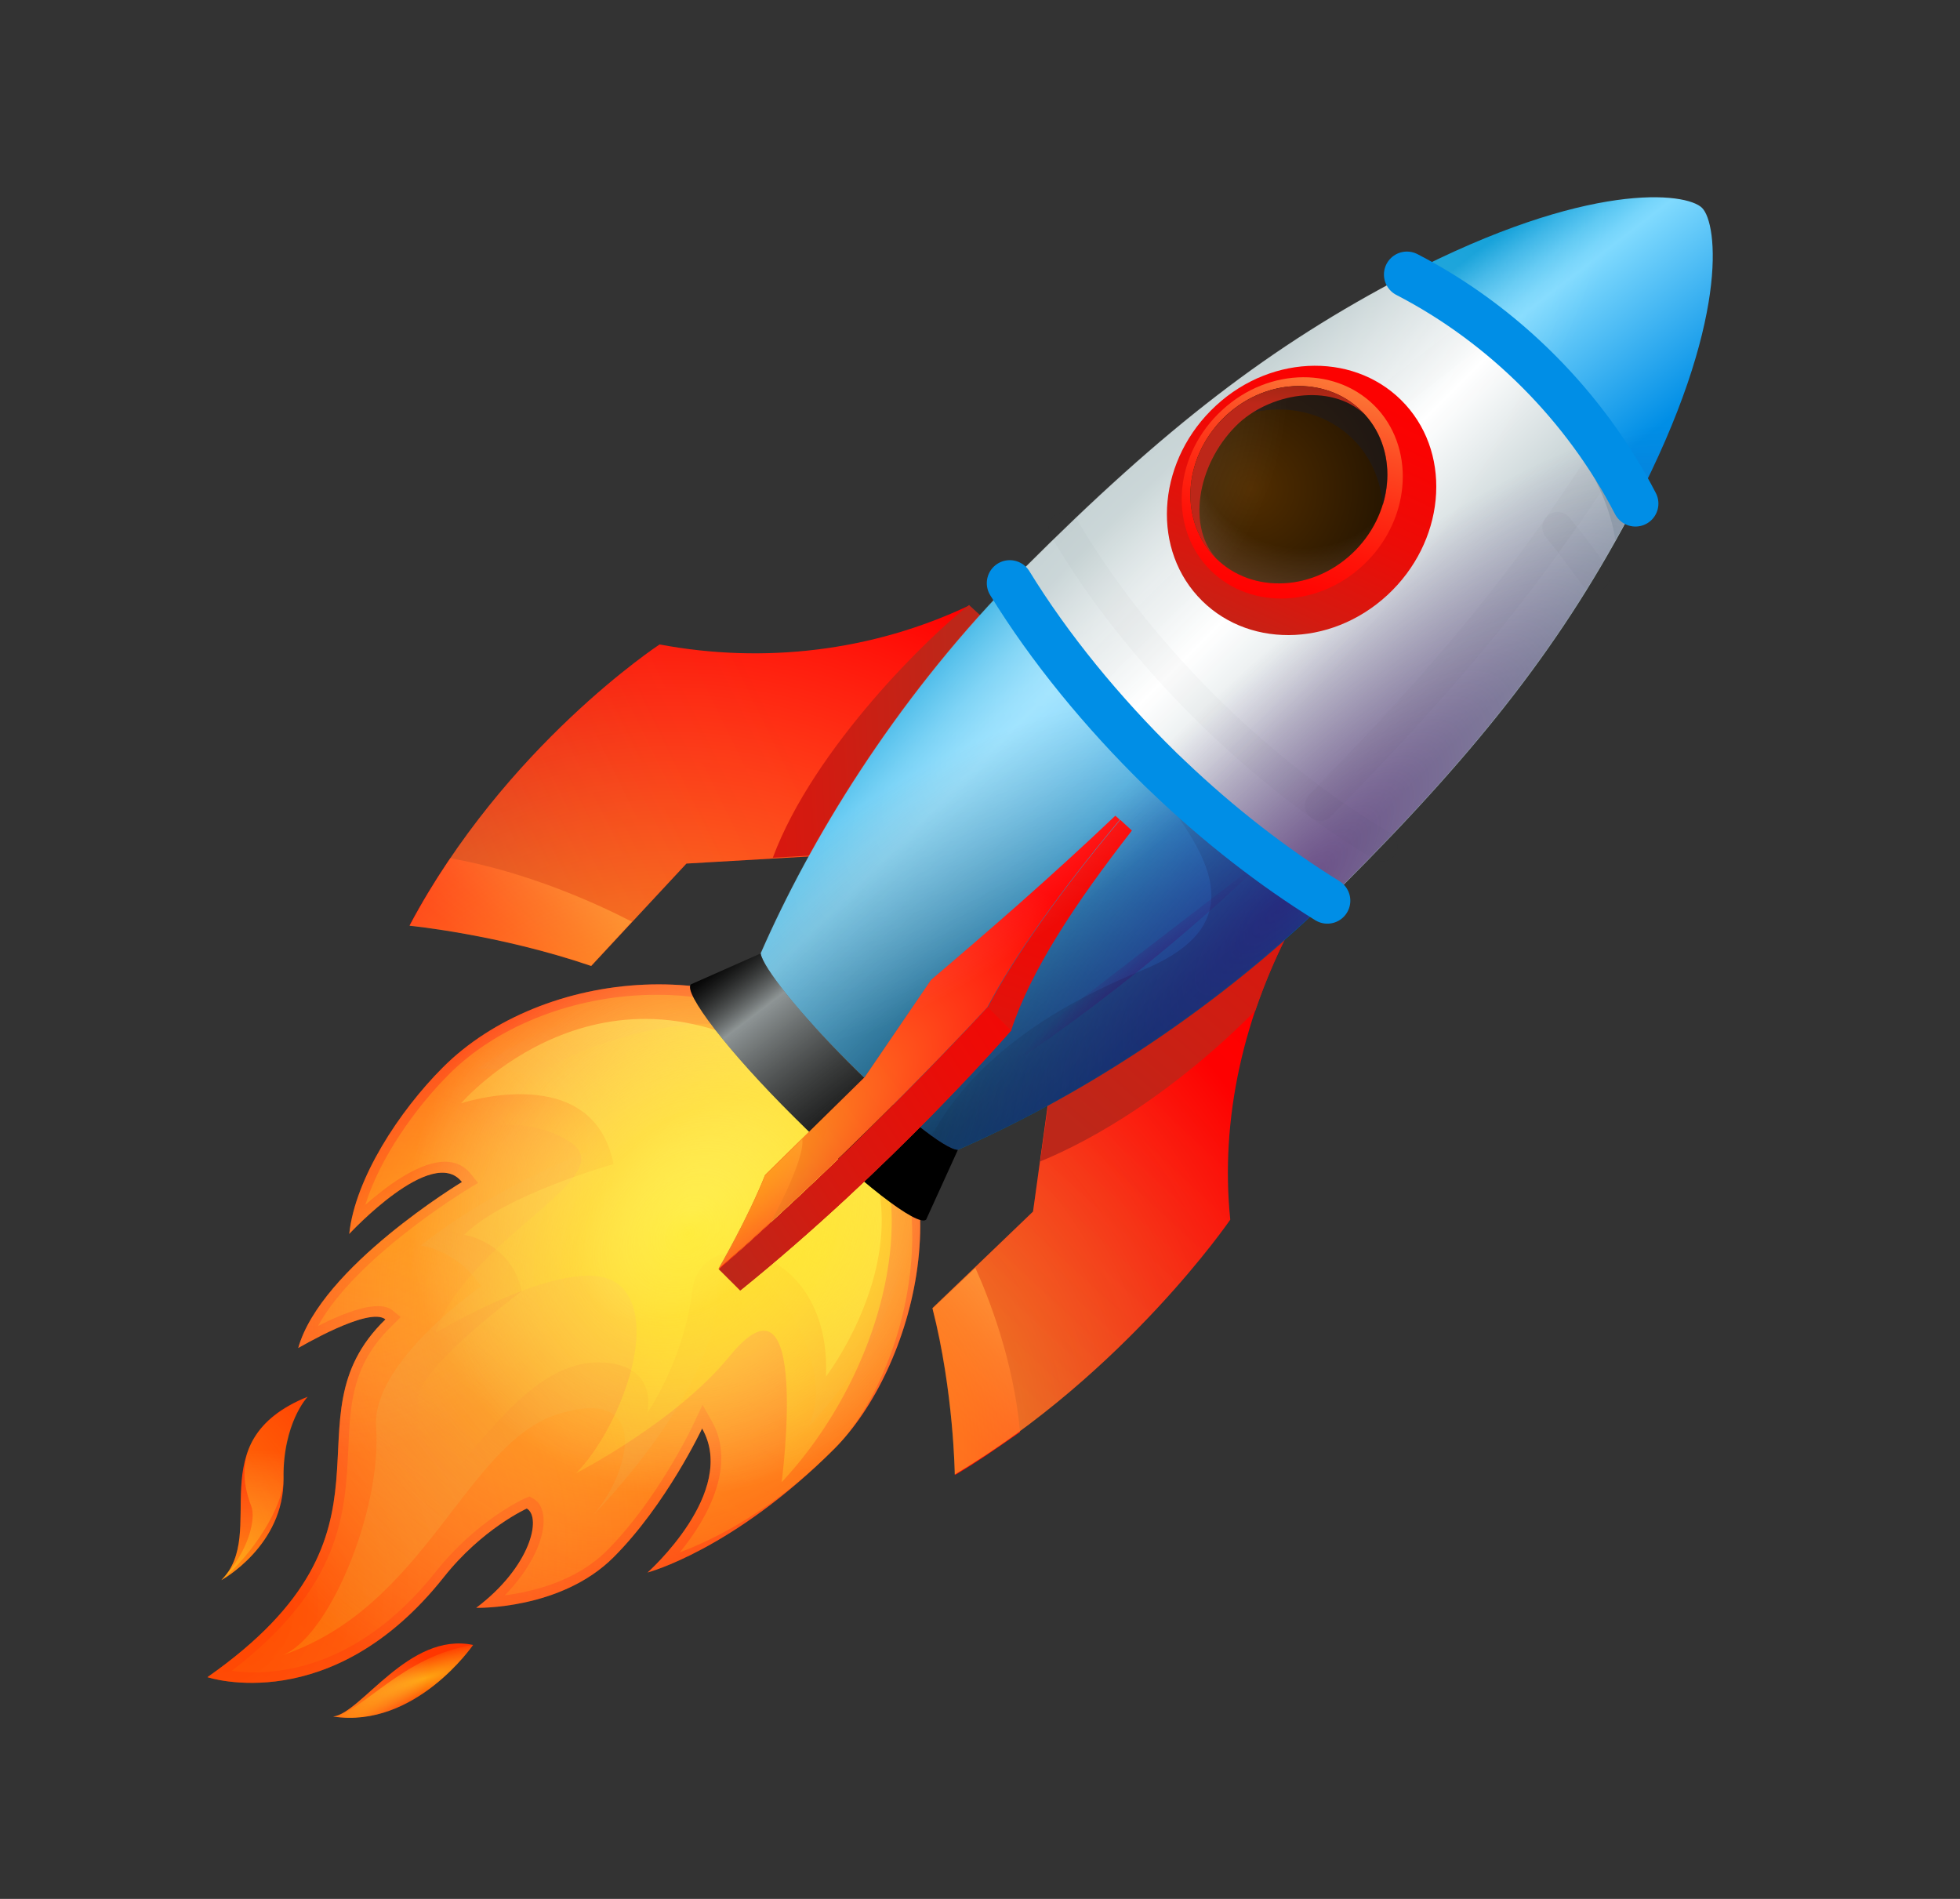 <svg width="32" height="31" viewBox="0 0 32 31" fill="none" xmlns="http://www.w3.org/2000/svg">
<rect x="0" y="0" width="32" height="31" fill="#333333" stroke="none"/>
<path d="M6.293 21.539C4.585 23.196 6.826 24.971 3.387 27.38C3.387 27.38 5.41 28.059 7.242 25.752C7.87 24.956 8.601 24.627 8.601 24.627C8.849 24.773 8.659 25.584 7.775 26.248C7.775 26.248 9.155 26.285 10.017 25.423C10.879 24.562 11.463 23.32 11.463 23.32C12.054 24.357 10.572 25.672 10.572 25.672C10.572 25.672 11.967 25.306 13.624 23.649C14.909 22.364 15.829 19.158 13.982 17.318C12.134 15.478 8.841 15.807 7.228 17.428C6.52 18.136 5.797 19.239 5.702 20.144C5.702 20.144 7.06 18.677 7.542 19.297C7.542 19.297 5.242 20.684 4.869 22.006C4.877 22.006 6.023 21.32 6.293 21.539Z" fill="url(#paint0_linear)"/>
<path d="M5.023 22.802C3.234 23.518 4.388 25.022 3.614 25.796C3.614 25.796 4.643 25.234 4.629 24.131C4.614 23.233 5.023 22.802 5.023 22.802Z" fill="url(#paint1_linear)"/>
<path d="M5.439 28.023C5.899 27.972 6.673 26.635 7.724 26.854C7.724 26.854 6.782 28.227 5.439 28.023Z" fill="url(#paint2_linear)"/>
<path opacity="0.5" d="M11.098 25.343C11.66 25.131 12.617 24.664 13.624 23.649C14.756 22.517 15.698 19.304 13.843 17.457C12.032 15.646 8.856 16.011 7.33 17.538C6.783 18.085 6.198 18.91 5.965 19.669C6.293 19.378 6.783 19.012 7.191 18.969C7.403 18.947 7.571 19.02 7.688 19.166L7.805 19.312L7.6 19.436C7.578 19.451 5.797 20.538 5.191 21.648C5.607 21.436 6.176 21.203 6.41 21.393L6.542 21.502L6.388 21.655C5.753 22.276 5.716 22.911 5.687 23.649C5.636 24.708 5.578 25.898 3.782 27.278C4.395 27.358 5.789 27.322 7.111 25.664C7.768 24.832 8.528 24.481 8.557 24.467L8.644 24.43L8.71 24.467C8.834 24.54 8.893 24.7 8.871 24.912C8.842 25.204 8.652 25.62 8.243 26.044C8.696 25.985 9.404 25.817 9.908 25.314C10.733 24.489 11.302 23.291 11.309 23.276L11.47 22.933L11.623 23.203C12.018 23.904 11.58 24.759 11.098 25.343Z" fill="url(#paint3_linear)"/>
<path d="M3.614 25.796C4.118 25.387 4.636 24.584 4.629 24.131C4.621 23.715 4.738 23.131 5.023 22.802C3.767 23.335 3.942 24.175 4.103 24.591C4.176 24.774 4.081 25.314 3.614 25.796Z" fill="url(#paint4_radial)"/>
<path d="M4.585 27.03C6.965 26.248 7.6 23.547 9.126 23.08C10.66 22.612 10.273 24.073 9.681 24.737C9.681 24.737 11.704 22.707 11.711 21.123C11.726 19.538 13.851 22.014 13.193 23.299C13.193 23.299 16.443 20.049 13.843 17.457C11.244 14.865 7.79 17.45 7.79 17.45C7.79 17.45 9.762 17.37 9.586 18.801C9.586 18.801 8.068 19.378 6.87 20.334C6.87 20.334 7.454 20.4 7.856 20.999C7.856 20.999 6.067 22.233 6.14 23.291C6.242 24.657 5.352 26.782 4.585 27.03Z" fill="url(#paint5_linear)"/>
<path d="M6.249 24.978C7.359 24.7 8.338 22.101 9.9 22.247C10.762 22.327 10.565 23.072 10.565 23.072C10.565 23.072 11.163 22.218 11.302 21.071C11.441 19.925 13.58 20.312 13.485 22.473C13.485 22.473 15.836 19.414 12.982 17.464C9.835 15.318 7.527 18.012 7.527 18.012C7.527 18.012 9.681 17.296 10.017 19.005C10.017 19.005 8.235 19.501 7.578 20.159C7.578 20.159 8.338 20.268 8.52 21.079C8.52 21.079 6.768 22.364 6.819 22.875C6.943 24.094 6.249 24.978 6.249 24.978Z" fill="url(#paint6_linear)"/>
<path opacity="0.5" d="M6.293 21.539C4.585 23.196 6.826 24.971 3.387 27.38C3.387 27.38 5.41 28.059 7.242 25.752C7.87 24.956 8.601 24.627 8.601 24.627C8.849 24.773 8.659 25.584 7.775 26.248C7.775 26.248 9.155 26.285 10.017 25.423C10.879 24.562 11.463 23.32 11.463 23.32C12.054 24.357 10.572 25.672 10.572 25.672C10.572 25.672 11.967 25.306 13.624 23.649C14.909 22.364 15.829 19.158 13.982 17.318C12.134 15.478 8.841 15.807 7.228 17.428C6.52 18.136 5.797 19.239 5.702 20.144C5.702 20.144 7.06 18.677 7.542 19.297C7.542 19.297 5.242 20.684 4.869 22.006C4.877 22.006 6.023 21.32 6.293 21.539Z" fill="url(#paint7_radial)"/>
<path opacity="0.5" d="M6.293 21.539C4.585 23.196 6.826 24.971 3.387 27.38C3.387 27.38 5.41 28.059 7.242 25.752C7.87 24.956 8.601 24.627 8.601 24.627C8.849 24.773 8.659 25.584 7.775 26.248C7.775 26.248 9.155 26.285 10.017 25.423C10.879 24.562 11.463 23.32 11.463 23.32C12.054 24.357 10.572 25.672 10.572 25.672C10.572 25.672 11.967 25.306 13.624 23.649C14.909 22.364 15.829 19.158 13.982 17.318C12.134 15.478 8.841 15.807 7.228 17.428C6.52 18.136 5.797 19.239 5.702 20.144C5.702 20.144 7.06 18.677 7.542 19.297C7.542 19.297 5.242 20.684 4.869 22.006C4.877 22.006 6.023 21.32 6.293 21.539Z" fill="url(#paint8_radial)"/>
<path d="M12.762 24.197C14.427 22.422 15.369 19.253 13.631 17.516C11.894 15.778 8.696 17.238 7.279 18.545C7.279 18.545 8.411 18.071 9.302 18.64C10.192 19.21 7.644 20.195 7.111 21.758C7.111 21.758 9.382 20.392 10.097 20.969C10.813 21.546 10.09 23.364 9.404 24.051C9.404 24.051 11.032 23.218 11.908 22.145C13.244 20.502 12.762 24.197 12.762 24.197Z" fill="url(#paint9_radial)"/>
<path opacity="0.5" d="M6.293 21.539C4.585 23.196 6.826 24.971 3.387 27.38C3.387 27.38 5.41 28.059 7.242 25.752C7.87 24.956 8.601 24.627 8.601 24.627C8.849 24.773 8.659 25.584 7.775 26.248C7.775 26.248 9.155 26.285 10.017 25.423C10.879 24.562 11.463 23.32 11.463 23.32C12.054 24.357 10.572 25.672 10.572 25.672C10.572 25.672 11.967 25.306 13.624 23.649C14.909 22.364 15.829 19.158 13.982 17.318C12.134 15.478 8.841 15.807 7.228 17.428C6.52 18.136 5.797 19.239 5.702 20.144C5.702 20.144 7.06 18.677 7.542 19.297C7.542 19.297 5.242 20.684 4.869 22.006C4.877 22.006 6.023 21.32 6.293 21.539Z" fill="url(#paint10_radial)"/>
<path opacity="0.5" d="M5.023 22.802C3.234 23.518 4.388 25.022 3.614 25.796C3.614 25.796 4.643 25.234 4.629 24.131C4.614 23.233 5.023 22.802 5.023 22.802Z" fill="url(#paint11_radial)"/>
<path d="M5.439 28.022C5.899 27.971 6.571 27.029 7.724 26.854C7.724 26.854 6.782 28.227 5.439 28.022Z" fill="url(#paint12_radial)"/>
<path opacity="0.5" d="M5.439 28.023C5.899 27.972 6.673 26.635 7.724 26.854C7.724 26.854 6.782 28.227 5.439 28.023Z" fill="url(#paint13_radial)"/>
<path opacity="0.5" d="M6.293 21.539C4.585 23.196 6.826 24.971 3.387 27.38C3.387 27.38 5.41 28.059 7.242 25.752C7.87 24.956 8.601 24.627 8.601 24.627C8.849 24.773 8.659 25.584 7.775 26.248C7.775 26.248 9.155 26.285 10.017 25.423C10.879 24.562 11.463 23.32 11.463 23.32C12.054 24.357 10.572 25.672 10.572 25.672C10.572 25.672 11.967 25.306 13.624 23.649C14.909 22.364 15.829 19.158 13.982 17.318C12.134 15.478 8.841 15.807 7.228 17.428C6.52 18.136 5.797 19.239 5.702 20.144C5.702 20.144 7.06 18.677 7.542 19.297C7.542 19.297 5.242 20.684 4.869 22.006C4.877 22.006 6.023 21.32 6.293 21.539Z" fill="url(#paint14_radial)"/>
<path opacity="0.25" d="M6.293 21.539C4.585 23.196 6.826 24.971 3.387 27.38C3.387 27.38 5.41 28.059 7.242 25.752C7.87 24.956 8.601 24.627 8.601 24.627C8.849 24.773 8.659 25.584 7.775 26.248C7.775 26.248 9.155 26.285 10.017 25.423C10.879 24.562 11.463 23.32 11.463 23.32C12.054 24.357 10.572 25.672 10.572 25.672C10.572 25.672 11.967 25.306 13.624 23.649C14.909 22.364 15.829 19.158 13.982 17.318C12.134 15.478 8.841 15.807 7.228 17.428C6.52 18.136 5.797 19.239 5.702 20.144C5.702 20.144 7.06 18.677 7.542 19.297C7.542 19.297 5.242 20.684 4.869 22.006C4.877 22.006 6.023 21.32 6.293 21.539Z" fill="url(#paint15_radial)"/>
<path opacity="0.75" d="M6.293 21.539C4.585 23.196 6.826 24.971 3.387 27.38C3.387 27.38 5.41 28.059 7.242 25.752C7.87 24.956 8.601 24.627 8.601 24.627C8.849 24.773 8.659 25.584 7.775 26.248C7.775 26.248 9.155 26.285 10.017 25.423C10.879 24.562 11.463 23.32 11.463 23.32C12.054 24.357 10.572 25.672 10.572 25.672C10.572 25.672 11.967 25.306 13.624 23.649C14.909 22.364 15.829 19.158 13.982 17.318C12.134 15.478 8.841 15.807 7.228 17.428C6.52 18.136 5.797 19.239 5.702 20.144C5.702 20.144 7.06 18.677 7.542 19.297C7.542 19.297 5.242 20.684 4.869 22.006C4.877 22.006 6.023 21.32 6.293 21.539Z" fill="url(#paint16_radial)"/>
<path d="M20.086 19.911C19.918 18.282 20.297 16.552 21.159 14.989L21.429 14.493L17.216 17.245L16.866 19.779L15.223 21.356C15.573 22.729 15.588 24.073 15.588 24.073C18.384 22.401 20.086 19.911 20.086 19.911Z" fill="url(#paint17_linear)"/>
<path d="M15.595 24.08C15.595 24.08 15.588 22.721 15.23 21.363L15.924 20.699C16.136 21.166 16.552 22.218 16.654 23.379C16.318 23.612 15.968 23.861 15.595 24.08Z" fill="url(#paint18_linear)"/>
<path opacity="0.75" d="M20.086 19.911C19.918 18.282 20.297 16.552 21.159 14.989L21.429 14.493L17.216 17.245L16.866 19.779L15.223 21.356C15.573 22.729 15.588 24.073 15.588 24.073C18.384 22.401 20.086 19.911 20.086 19.911Z" fill="url(#paint19_radial)"/>
<path d="M20.495 16.5C20.67 15.989 20.889 15.478 21.159 14.989L21.312 14.711C21.276 14.69 21.239 14.668 21.203 14.646L17.224 17.252L16.983 18.961C17.888 18.589 19.173 17.829 20.495 16.5Z" fill="url(#paint20_linear)"/>
<path d="M15.924 10.155C15.88 10.053 15.858 9.98 15.822 9.885C14.252 10.63 12.478 10.842 10.769 10.521C10.769 10.521 8.243 12.178 6.687 15.113C6.687 15.113 8.133 15.252 9.652 15.77L11.207 14.098L13.719 13.952C14.281 12.689 14.96 11.338 15.924 10.155Z" fill="url(#paint21_linear)"/>
<path d="M6.687 15.106C6.687 15.106 8.133 15.245 9.652 15.763L10.316 15.047C9.783 14.77 8.63 14.237 7.352 14.011C7.118 14.354 6.892 14.719 6.687 15.106Z" fill="url(#paint22_linear)"/>
<path opacity="0.75" d="M15.924 10.155C15.88 10.053 15.858 9.98 15.822 9.885C14.252 10.63 12.478 10.842 10.769 10.521C10.769 10.521 8.243 12.178 6.687 15.113C6.687 15.113 8.133 15.252 9.652 15.77L11.207 14.098L13.719 13.952C14.281 12.689 14.96 11.338 15.924 10.155Z" fill="url(#paint23_radial)"/>
<path d="M15.822 9.878C15.209 10.345 13.288 12.2 12.617 14.003L13.712 13.938C14.274 12.689 15.128 11.309 16.092 10.126L15.822 9.878Z" fill="url(#paint24_linear)"/>
<path d="M16.486 9.521C17.136 10.579 17.998 11.631 18.954 12.566C18.998 12.609 19.049 12.653 19.093 12.697C19.904 13.471 20.78 14.157 21.671 14.705C21.751 14.624 21.831 14.552 21.911 14.471C24.211 12.171 25.548 10.441 26.694 8.243C25.876 6.658 24.533 5.315 22.948 4.497C20.75 5.644 19.027 6.972 16.72 9.28C16.64 9.36 16.559 9.44 16.486 9.521Z" fill="url(#paint25_linear)"/>
<path d="M26.686 8.243C28.242 5.256 28.045 3.65 27.789 3.394C27.533 3.139 25.934 2.942 22.941 4.497C24.525 5.315 25.869 6.658 26.686 8.243Z" fill="url(#paint26_linear)"/>
<path d="M13.85 17.34C14.675 18.165 15.435 18.771 15.639 18.771C17.494 17.961 19.706 16.603 21.671 14.704C20.787 14.157 19.903 13.47 19.093 12.697C19.049 12.653 18.998 12.609 18.954 12.565C17.998 11.63 17.136 10.579 16.486 9.52C14.588 11.484 13.23 13.711 12.419 15.566C12.448 15.792 13.04 16.537 13.85 17.34Z" fill="url(#paint27_linear)"/>
<path opacity="0.75" d="M13.85 17.34C14.675 18.165 15.435 18.771 15.639 18.771C17.494 17.961 19.706 16.603 21.671 14.704C20.787 14.157 19.903 13.47 19.093 12.697C19.049 12.653 18.998 12.609 18.954 12.565C17.998 11.63 17.136 10.579 16.486 9.52C14.588 11.484 13.23 13.711 12.419 15.566C12.448 15.792 13.04 16.537 13.85 17.34Z" fill="url(#paint28_radial)"/>
<path opacity="0.5" d="M19.093 12.697C19.049 12.653 18.998 12.609 18.954 12.565C17.998 11.63 17.136 10.579 16.486 9.52C16.435 9.571 16.391 9.622 16.348 9.674C17.676 12.185 21.736 14.58 18.64 15.843C16.61 16.676 15.698 17.662 15.209 18.538C15.413 18.691 15.574 18.771 15.647 18.771C17.501 17.961 19.714 16.603 21.678 14.704C20.78 14.157 19.903 13.47 19.093 12.697Z" fill="url(#paint29_radial)"/>
<path d="M13.85 17.34C13.047 16.537 12.456 15.792 12.419 15.566L11.28 16.07C11.149 16.201 11.893 17.172 12.96 18.231C14.018 19.29 14.989 20.042 15.121 19.91L15.639 18.771C15.435 18.771 14.675 18.165 13.85 17.34Z" fill="url(#paint30_linear)"/>
<path d="M13.85 17.34C13.047 16.537 12.456 15.792 12.419 15.566L11.28 16.07C11.149 16.201 11.893 17.172 12.96 18.231C14.018 19.29 14.989 20.042 15.121 19.91L15.639 18.771C15.435 18.771 14.675 18.165 13.85 17.34Z" fill="url(#paint31_linear)"/>
<path d="M26.373 8.827C26.387 8.805 26.679 8.265 26.687 8.243C25.869 6.658 24.525 5.315 22.941 4.497C22.919 4.512 22.897 4.519 22.875 4.534C24.43 5.417 26.19 7.403 26.373 8.827Z" fill="url(#paint32_linear)"/>
<path opacity="0.75" d="M27.789 3.394C27.534 3.139 25.935 2.942 22.941 4.497C20.743 5.643 19.02 6.972 16.713 9.279C16.633 9.36 16.559 9.44 16.479 9.52C14.581 11.484 13.223 13.711 12.412 15.566C12.449 15.792 13.04 16.537 13.843 17.34C14.668 18.165 15.428 18.771 15.632 18.771C17.487 17.961 19.699 16.603 21.663 14.704C21.744 14.624 21.824 14.551 21.904 14.471C24.204 12.171 25.54 10.44 26.687 8.243C28.249 5.256 28.052 3.65 27.789 3.394Z" fill="url(#paint33_radial)"/>
<path d="M12.083 21.065C14.537 19.086 16.457 16.881 16.508 16.822L16.128 16.443C16.128 16.443 14.128 18.626 11.74 20.721L12.083 21.065Z" fill="url(#paint34_linear)"/>
<path d="M16.121 16.442C16.567 15.595 17.319 14.53 18.282 13.383C18.261 13.361 18.238 13.339 18.209 13.317C17.165 14.31 16.128 15.209 15.201 15.997L14.12 17.582L12.492 19.181C12.207 19.896 11.726 20.721 11.726 20.721C14.12 18.626 16.121 16.442 16.121 16.442Z" fill="url(#paint35_linear)"/>
<path d="M12.58 19.962C12.58 19.962 13.149 18.932 13.098 18.596L12.499 19.188C12.215 19.903 11.733 20.728 11.733 20.728C12.025 20.466 12.302 20.21 12.58 19.962Z" fill="url(#paint36_linear)"/>
<path d="M16.508 16.823C16.829 15.844 17.552 14.749 18.48 13.559C18.414 13.501 18.355 13.442 18.29 13.384C17.326 14.53 16.574 15.596 16.128 16.443C16.128 16.443 14.128 18.626 11.74 20.722L12.091 21.065C14.566 19.064 16.508 16.823 16.508 16.823Z" fill="url(#paint37_linear)"/>
<path d="M12.083 21.065C14.537 19.086 16.457 16.881 16.508 16.822L16.128 16.443C16.128 16.443 14.128 18.626 11.74 20.721L12.083 21.065Z" fill="url(#paint38_linear)"/>
<path opacity="0.75" d="M16.121 16.442C16.567 15.595 17.319 14.53 18.282 13.383C18.261 13.361 18.238 13.339 18.209 13.317C17.165 14.31 16.128 15.209 15.201 15.997L14.12 17.582L12.492 19.181C12.207 19.896 11.726 20.721 11.726 20.721C14.12 18.626 16.121 16.442 16.121 16.442Z" fill="url(#paint39_radial)"/>
<path opacity="0.75" d="M27.789 3.394C27.534 3.139 25.935 2.942 22.941 4.497C20.743 5.643 19.02 6.972 16.713 9.279C16.633 9.36 16.559 9.44 16.479 9.52C14.581 11.484 13.223 13.711 12.412 15.566C12.449 15.792 13.04 16.537 13.843 17.34C14.668 18.165 15.428 18.771 15.632 18.771C17.487 17.961 19.699 16.603 21.663 14.704C21.744 14.624 21.824 14.551 21.904 14.471C24.204 12.171 25.54 10.44 26.687 8.243C28.249 5.256 28.052 3.65 27.789 3.394Z" fill="url(#paint40_radial)"/>
<g opacity="0.16">
<path opacity="0.16" d="M22.569 13.814C21.605 13.244 20.604 12.47 19.655 11.528C18.713 10.586 17.939 9.586 17.37 8.615" stroke="#1A1A25" stroke-width="0.5" stroke-miterlimit="10" stroke-linecap="round" stroke-linejoin="round"/>
<path opacity="0.16" d="M25.431 8.608C25.65 8.878 25.847 9.141 26.037 9.404" stroke="#1A1A25" stroke-width="0.5" stroke-miterlimit="10" stroke-linecap="round" stroke-linejoin="round"/>
<g opacity="0.16">
<path opacity="0.16" d="M24.248 5.308C24.153 5.373 24.058 5.446 23.963 5.519C22.05 6.95 20.429 8.389 18.129 10.689C18.049 10.769 17.968 10.85 17.895 10.93C17.822 11.01 17.742 11.083 17.669 11.164" stroke="#1A1A25" stroke-width="0.5" stroke-miterlimit="10" stroke-linecap="round" stroke-linejoin="round"/>
</g>
<path opacity="0.16" d="M21.553 13.15C23.576 11.091 24.868 9.528 26.088 7.644C26.139 7.571 26.183 7.498 26.226 7.425" stroke="#1A1A25" stroke-width="0.5" stroke-miterlimit="10" stroke-linecap="round" stroke-linejoin="round"/>
</g>
<path opacity="0.75" d="M15.121 18.253C16.8 17.274 18.881 15.77 20.831 13.865L15.121 18.253Z" fill="url(#paint41_radial)"/>
<path d="M22.649 9.717C21.714 10.579 20.327 10.586 19.553 9.732C18.779 8.878 18.918 7.483 19.852 6.622C20.787 5.76 22.174 5.753 22.948 6.607C23.722 7.461 23.583 8.856 22.649 9.717Z" fill="url(#paint42_linear)"/>
<path d="M22.247 9.235C21.48 9.944 20.341 9.951 19.706 9.25C19.071 8.549 19.18 7.403 19.954 6.694C20.721 5.986 21.86 5.979 22.495 6.68C23.123 7.381 23.014 8.527 22.247 9.235Z" fill="url(#paint43_linear)"/>
<path d="M22.065 9.046C21.378 9.681 20.363 9.681 19.801 9.06C19.239 8.433 19.334 7.418 20.02 6.782C20.706 6.147 21.721 6.147 22.284 6.768C22.846 7.388 22.751 8.411 22.065 9.046Z" fill="url(#paint44_radial)"/>
<path opacity="0.5" d="M22.065 9.046C21.378 9.681 20.363 9.681 19.801 9.06C19.239 8.433 19.334 7.418 20.02 6.782C20.706 6.147 21.721 6.147 22.284 6.768C22.846 7.388 22.751 8.411 22.065 9.046Z" fill="url(#paint45_radial)"/>
<path opacity="0.5" d="M22.152 7.235C22.408 7.52 22.546 7.878 22.576 8.25C22.736 7.732 22.649 7.17 22.284 6.768C21.721 6.14 20.706 6.147 20.02 6.783C19.954 6.848 19.889 6.914 19.83 6.987C20.611 6.512 21.575 6.6 22.152 7.235Z" fill="#1A1A25"/>
<path d="M22.284 6.768C21.721 6.14 20.706 6.147 20.02 6.783C19.334 7.418 19.239 8.433 19.801 9.061C19.859 9.126 19.918 9.17 19.881 9.141C19.378 8.637 19.531 7.6 20.181 6.95C20.706 6.425 21.714 6.235 22.284 6.768Z" fill="url(#paint46_linear)"/>
<path opacity="0.5" d="M22.284 6.768C21.714 6.227 20.699 6.425 20.181 6.943C19.56 7.564 19.392 8.542 19.816 9.068C19.881 9.104 19.911 9.17 19.874 9.141C19.852 9.119 19.83 9.097 19.816 9.068C19.808 9.068 19.801 9.06 19.794 9.06C20.356 9.688 21.371 9.681 22.057 9.046C22.751 8.411 22.853 7.396 22.284 6.768Z" fill="url(#paint47_radial)"/>
<path d="M26.701 8.221C25.883 6.636 24.554 5.3 22.97 4.482" stroke="#008EE6" stroke-width="0.75" stroke-miterlimit="10" stroke-linecap="round" stroke-linejoin="round"/>
<path d="M21.671 14.704C20.787 14.157 19.904 13.47 19.093 12.697C19.049 12.653 18.998 12.609 18.954 12.565C17.998 11.63 17.136 10.579 16.486 9.52" stroke="#008EE6" stroke-width="0.75" stroke-miterlimit="10" stroke-linecap="round" stroke-linejoin="round"/>
<defs>
<linearGradient id="paint0_linear" x1="13.575" y1="16.363" x2="1.948" y2="31.713" gradientUnits="userSpaceOnUse">
<stop stop-color="#FF0000"/>
<stop offset="0.232" stop-color="#FF1500"/>
<stop offset="0.737" stop-color="#FF3D00"/>
<stop offset="0.999" stop-color="#FF4C00"/>
</linearGradient>
<linearGradient id="paint1_linear" x1="11.342" y1="14.919" x2="-0.145" y2="30.084" gradientUnits="userSpaceOnUse">
<stop stop-color="#FF0000"/>
<stop offset="0.232" stop-color="#FF1500"/>
<stop offset="0.737" stop-color="#FF3D00"/>
<stop offset="0.999" stop-color="#FF4C00"/>
</linearGradient>
<linearGradient id="paint2_linear" x1="14.622" y1="16.827" x2="2.839" y2="32.383" gradientUnits="userSpaceOnUse">
<stop stop-color="#FF0000"/>
<stop offset="0.232" stop-color="#FF1500"/>
<stop offset="0.737" stop-color="#FF3D00"/>
<stop offset="0.999" stop-color="#FF4C00"/>
</linearGradient>
<linearGradient id="paint3_linear" x1="11.272" y1="18.77" x2="3.784" y2="34.326" gradientUnits="userSpaceOnUse">
<stop stop-color="#FF8000"/>
<stop offset="0.639" stop-color="#FF5B00"/>
<stop offset="0.999" stop-color="#FF4C00"/>
</linearGradient>
<radialGradient id="paint4_radial" cx="0" cy="0" r="1" gradientUnits="userSpaceOnUse" gradientTransform="translate(0.578 26.912) rotate(-135) scale(6.039 7.668)">
<stop offset="0.001" stop-color="#FFED1C" stop-opacity="0.6"/>
<stop offset="0.948" stop-color="#FFED1C" stop-opacity="0.026"/>
<stop offset="0.991" stop-color="#FFED1C" stop-opacity="0"/>
</radialGradient>
<linearGradient id="paint5_linear" x1="5.2" y1="28.037" x2="11.957" y2="18.348" gradientUnits="userSpaceOnUse">
<stop stop-color="#FF8000"/>
<stop offset="0.023" stop-color="#FE7F02" stop-opacity="0.977"/>
<stop offset="0.666" stop-color="#ED582A" stop-opacity="0.334"/>
<stop offset="1" stop-color="#E74939" stop-opacity="0"/>
</linearGradient>
<linearGradient id="paint6_linear" x1="12.963" y1="18.015" x2="6.852" y2="23.49" gradientUnits="userSpaceOnUse">
<stop stop-color="#FFBC47"/>
<stop offset="0.187" stop-color="#FFB137" stop-opacity="0.813"/>
<stop offset="0.722" stop-color="#FF940F" stop-opacity="0.278"/>
<stop offset="1" stop-color="#FF8900" stop-opacity="0"/>
</linearGradient>
<radialGradient id="paint7_radial" cx="0" cy="0" r="1" gradientUnits="userSpaceOnUse" gradientTransform="translate(11.411 19.637) rotate(-135) scale(4.671 4.815)">
<stop offset="0.001" stop-color="#FFBC47"/>
<stop offset="0.294" stop-color="#FFBF4B" stop-opacity="0.707"/>
<stop offset="0.562" stop-color="#FEC656" stop-opacity="0.438"/>
<stop offset="0.82" stop-color="#FCD368" stop-opacity="0.18"/>
<stop offset="1" stop-color="#FBE07A" stop-opacity="0"/>
</radialGradient>
<radialGradient id="paint8_radial" cx="0" cy="0" r="1" gradientUnits="userSpaceOnUse" gradientTransform="translate(11.238 19.81) rotate(-135) scale(4.527 4.667)">
<stop offset="0.001" stop-color="white"/>
<stop offset="1" stop-color="white" stop-opacity="0"/>
</radialGradient>
<radialGradient id="paint9_radial" cx="0" cy="0" r="1" gradientUnits="userSpaceOnUse" gradientTransform="translate(13.426 20.429) rotate(-135) scale(5.562 8.224)">
<stop offset="0.001" stop-color="#FFED1C" stop-opacity="0.6"/>
<stop offset="0.948" stop-color="#FFED1C" stop-opacity="0.026"/>
<stop offset="0.991" stop-color="#FFED1C" stop-opacity="0"/>
</radialGradient>
<radialGradient id="paint10_radial" cx="0" cy="0" r="1" gradientUnits="userSpaceOnUse" gradientTransform="translate(11.307 19.773) rotate(-42.727) scale(2.232 1.428)">
<stop offset="0.001" stop-color="white"/>
<stop offset="1" stop-color="white" stop-opacity="0"/>
</radialGradient>
<radialGradient id="paint11_radial" cx="0" cy="0" r="1" gradientUnits="userSpaceOnUse" gradientTransform="translate(3.715 25.959) rotate(-135) scale(1.995 2.534)">
<stop offset="0.001" stop-color="#FFED1C"/>
<stop offset="0.2" stop-color="#FFEE2B" stop-opacity="0.801"/>
<stop offset="0.584" stop-color="#FFF254" stop-opacity="0.417"/>
<stop offset="1" stop-color="#FFF686" stop-opacity="0"/>
</radialGradient>
<radialGradient id="paint12_radial" cx="0" cy="0" r="1" gradientUnits="userSpaceOnUse" gradientTransform="translate(6.934 27.399) rotate(162.598) scale(1.93 0.39)">
<stop offset="0.001" stop-color="#FFED1C" stop-opacity="0.6"/>
<stop offset="0.948" stop-color="#FFED1C" stop-opacity="0.026"/>
<stop offset="0.991" stop-color="#FFED1C" stop-opacity="0"/>
</radialGradient>
<radialGradient id="paint13_radial" cx="0" cy="0" r="1" gradientUnits="userSpaceOnUse" gradientTransform="translate(5.568 28.304) rotate(-41.019) scale(1.842 0.585)">
<stop offset="0.001" stop-color="#FFED1C"/>
<stop offset="0.2" stop-color="#FFEE2B" stop-opacity="0.801"/>
<stop offset="0.584" stop-color="#FFF254" stop-opacity="0.417"/>
<stop offset="1" stop-color="#FFF686" stop-opacity="0"/>
</radialGradient>
<radialGradient id="paint14_radial" cx="0" cy="0" r="1" gradientUnits="userSpaceOnUse" gradientTransform="translate(3.799 26.502) rotate(-135) scale(6.226 7.905)">
<stop offset="0.001" stop-color="#FF4C00"/>
<stop offset="0.135" stop-color="#FF5B0C" stop-opacity="0.866"/>
<stop offset="0.394" stop-color="#FF842C" stop-opacity="0.607"/>
<stop offset="0.749" stop-color="#FFC45F" stop-opacity="0.251"/>
<stop offset="1" stop-color="#FFF686" stop-opacity="0"/>
</radialGradient>
<radialGradient id="paint15_radial" cx="0" cy="0" r="1" gradientUnits="userSpaceOnUse" gradientTransform="translate(6.325 19.971) rotate(-135) scale(3.304 4.196)">
<stop offset="0.001" stop-color="#FFED1C"/>
<stop offset="0.2" stop-color="#FFEE2B" stop-opacity="0.801"/>
<stop offset="0.584" stop-color="#FFF254" stop-opacity="0.417"/>
<stop offset="1" stop-color="#FFF686" stop-opacity="0"/>
</radialGradient>
<radialGradient id="paint16_radial" cx="0" cy="0" r="1" gradientUnits="userSpaceOnUse" gradientTransform="translate(11.235 20.123) rotate(-135) scale(6.91 8.775)">
<stop offset="0.001" stop-color="#FFED1C"/>
<stop offset="0.2" stop-color="#FFEE2B" stop-opacity="0.801"/>
<stop offset="0.584" stop-color="#FFF254" stop-opacity="0.417"/>
<stop offset="1" stop-color="#FFF686" stop-opacity="0"/>
</radialGradient>
<linearGradient id="paint17_linear" x1="12.994" y1="24.767" x2="20.482" y2="16.692" gradientUnits="userSpaceOnUse">
<stop stop-color="#BD2719"/>
<stop offset="0.215" stop-color="#D41A10"/>
<stop offset="0.505" stop-color="#EC0C07"/>
<stop offset="0.774" stop-color="#FA0302"/>
<stop offset="1" stop-color="#FF0000"/>
</linearGradient>
<linearGradient id="paint18_linear" x1="17.347" y1="20.984" x2="14.998" y2="23.291" gradientUnits="userSpaceOnUse">
<stop stop-color="#FC8D41"/>
<stop offset="0.09" stop-color="#FC7837"/>
<stop offset="0.294" stop-color="#FD4D24"/>
<stop offset="0.492" stop-color="#FE2C14"/>
<stop offset="0.68" stop-color="#FF1409"/>
<stop offset="0.854" stop-color="#FF0502"/>
<stop offset="1" stop-color="#FF0000"/>
</linearGradient>
<radialGradient id="paint19_radial" cx="0" cy="0" r="1" gradientUnits="userSpaceOnUse" gradientTransform="translate(11.914 23.748) rotate(45) scale(10.131)">
<stop offset="0.001" stop-color="#FFED1C"/>
<stop offset="0.2" stop-color="#FFEE2B" stop-opacity="0.801"/>
<stop offset="0.584" stop-color="#FFF254" stop-opacity="0.417"/>
<stop offset="1" stop-color="#FFF686" stop-opacity="0"/>
</radialGradient>
<linearGradient id="paint20_linear" x1="17.523" y1="18.425" x2="29.129" y2="4.972" gradientUnits="userSpaceOnUse">
<stop stop-color="#BD2719"/>
<stop offset="0.215" stop-color="#D41A10"/>
<stop offset="0.505" stop-color="#EC0C07"/>
<stop offset="0.774" stop-color="#FA0302"/>
<stop offset="1" stop-color="#FF0000"/>
</linearGradient>
<linearGradient id="paint21_linear" x1="5.79" y1="15.393" x2="12.861" y2="11.923" gradientUnits="userSpaceOnUse">
<stop stop-color="#BD2719"/>
<stop offset="0.215" stop-color="#D41A10"/>
<stop offset="0.505" stop-color="#EC0C07"/>
<stop offset="0.774" stop-color="#FA0302"/>
<stop offset="1" stop-color="#FF0000"/>
</linearGradient>
<linearGradient id="paint22_linear" x1="9.827" y1="13.344" x2="7.603" y2="15.987" gradientUnits="userSpaceOnUse">
<stop stop-color="#FC8D41"/>
<stop offset="0.09" stop-color="#FC7837"/>
<stop offset="0.294" stop-color="#FD4D24"/>
<stop offset="0.492" stop-color="#FE2C14"/>
<stop offset="0.68" stop-color="#FF1409"/>
<stop offset="0.854" stop-color="#FF0502"/>
<stop offset="1" stop-color="#FF0000"/>
</linearGradient>
<radialGradient id="paint23_radial" cx="0" cy="0" r="1" gradientUnits="userSpaceOnUse" gradientTransform="translate(10.907 19.72) rotate(45) scale(10.897)">
<stop offset="0.001" stop-color="#FFED1C"/>
<stop offset="0.2" stop-color="#FFEE2B" stop-opacity="0.801"/>
<stop offset="0.584" stop-color="#FFF254" stop-opacity="0.417"/>
<stop offset="1" stop-color="#FFF686" stop-opacity="0"/>
</radialGradient>
<linearGradient id="paint24_linear" x1="15.569" y1="11.879" x2="4.164" y2="12.412" gradientUnits="userSpaceOnUse">
<stop stop-color="#BD2719"/>
<stop offset="0.215" stop-color="#D41A10"/>
<stop offset="0.505" stop-color="#EC0C07"/>
<stop offset="0.774" stop-color="#FA0302"/>
<stop offset="1" stop-color="#FF0000"/>
</linearGradient>
<linearGradient id="paint25_linear" x1="19.695" y1="6.99" x2="24.285" y2="11.579" gradientUnits="userSpaceOnUse">
<stop stop-color="#BBCACC"/>
<stop offset="0.372" stop-color="white"/>
<stop offset="1" stop-color="#99AFB3"/>
</linearGradient>
<linearGradient id="paint26_linear" x1="27.474" y1="6.679" x2="24.976" y2="3.436" gradientUnits="userSpaceOnUse">
<stop stop-color="#008EE6"/>
<stop offset="0.688" stop-color="#80DAFE"/>
<stop offset="0.733" stop-color="#76D5FB"/>
<stop offset="0.807" stop-color="#5CC8F3"/>
<stop offset="0.903" stop-color="#32B2E6"/>
<stop offset="1" stop-color="#0099D6"/>
</linearGradient>
<linearGradient id="paint27_linear" x1="18.683" y1="16.927" x2="13.468" y2="11.739" gradientUnits="userSpaceOnUse">
<stop stop-color="#008EE6"/>
<stop offset="0.688" stop-color="#80DAFE"/>
<stop offset="0.733" stop-color="#76D5FB"/>
<stop offset="0.807" stop-color="#5CC8F3"/>
<stop offset="0.903" stop-color="#32B2E6"/>
<stop offset="1" stop-color="#0099D6"/>
</linearGradient>
<radialGradient id="paint28_radial" cx="0" cy="0" r="1" gradientUnits="userSpaceOnUse" gradientTransform="translate(15.143 18.647) rotate(45) scale(4.963 9.083)">
<stop stop-opacity="0.75"/>
<stop offset="1" stop-opacity="0"/>
</radialGradient>
<radialGradient id="paint29_radial" cx="0" cy="0" r="1" gradientUnits="userSpaceOnUse" gradientTransform="translate(20.926 17.478) rotate(45) scale(4.963 9.083)">
<stop stop-opacity="0.75"/>
<stop offset="1" stop-opacity="0"/>
</radialGradient>
<linearGradient id="paint30_linear" x1="11.929" y1="15.522" x2="15.201" y2="19.817" gradientUnits="userSpaceOnUse">
<stop/>
<stop offset="0.196" stop-color="#4D4D4C"/>
<stop offset="0.765"/>
</linearGradient>
<linearGradient id="paint31_linear" x1="11.929" y1="15.522" x2="15.201" y2="19.817" gradientUnits="userSpaceOnUse">
<stop stop-opacity="0"/>
<stop offset="0.198" stop-color="#CFDCDE" stop-opacity="0.5"/>
<stop offset="0.765" stop-opacity="0"/>
</linearGradient>
<linearGradient id="paint32_linear" x1="18.781" y1="5.321" x2="26.284" y2="7.034" gradientUnits="userSpaceOnUse">
<stop stop-color="#BBCACC"/>
<stop offset="0.372" stop-color="white"/>
<stop offset="1" stop-color="#99AFB3"/>
</linearGradient>
<radialGradient id="paint33_radial" cx="0" cy="0" r="1" gradientUnits="userSpaceOnUse" gradientTransform="translate(21.008 14.72) rotate(44.234) scale(3.202 10.369)">
<stop stop-color="#440063" stop-opacity="0.75"/>
<stop offset="1" stop-color="#420061" stop-opacity="0"/>
</radialGradient>
<linearGradient id="paint34_linear" x1="11.533" y1="20.413" x2="20.154" y2="14.855" gradientUnits="userSpaceOnUse">
<stop stop-color="#BD2719"/>
<stop offset="0.215" stop-color="#D41A10"/>
<stop offset="0.505" stop-color="#EC0C07"/>
<stop offset="0.774" stop-color="#FA0302"/>
<stop offset="1" stop-color="#FF0000"/>
</linearGradient>
<linearGradient id="paint35_linear" x1="10.133" y1="20.706" x2="14.579" y2="17.321" gradientUnits="userSpaceOnUse">
<stop stop-color="#BD2719"/>
<stop offset="0.215" stop-color="#D41A10"/>
<stop offset="0.505" stop-color="#EC0C07"/>
<stop offset="0.774" stop-color="#FA0302"/>
<stop offset="1" stop-color="#FF0000"/>
</linearGradient>
<linearGradient id="paint36_linear" x1="14.362" y1="17.857" x2="11.817" y2="20.234" gradientUnits="userSpaceOnUse">
<stop stop-color="#FC8D41"/>
<stop offset="0.09" stop-color="#FC7837"/>
<stop offset="0.294" stop-color="#FD4D24"/>
<stop offset="0.492" stop-color="#FE2C14"/>
<stop offset="0.68" stop-color="#FF1409"/>
<stop offset="0.854" stop-color="#FF0502"/>
<stop offset="1" stop-color="#FF0000"/>
</linearGradient>
<linearGradient id="paint37_linear" x1="14.279" y1="19.504" x2="17.295" y2="10.873" gradientUnits="userSpaceOnUse">
<stop stop-color="#BD2719"/>
<stop offset="0.215" stop-color="#D41A10"/>
<stop offset="0.505" stop-color="#EC0C07"/>
<stop offset="0.774" stop-color="#FA0302"/>
<stop offset="1" stop-color="#FF0000"/>
</linearGradient>
<linearGradient id="paint38_linear" x1="11.533" y1="20.413" x2="20.154" y2="14.855" gradientUnits="userSpaceOnUse">
<stop stop-color="#BD2719"/>
<stop offset="0.215" stop-color="#D41A10"/>
<stop offset="0.505" stop-color="#EC0C07"/>
<stop offset="0.774" stop-color="#FA0302"/>
<stop offset="1" stop-color="#FF0000"/>
</linearGradient>
<radialGradient id="paint39_radial" cx="0" cy="0" r="1" gradientUnits="userSpaceOnUse" gradientTransform="translate(11.459 19.658) rotate(-39.05) scale(7.635 2.56)">
<stop offset="0.001" stop-color="#FFED1C"/>
<stop offset="0.2" stop-color="#FFEE2B" stop-opacity="0.801"/>
<stop offset="0.584" stop-color="#FFF254" stop-opacity="0.417"/>
<stop offset="1" stop-color="#FFF686" stop-opacity="0"/>
</radialGradient>
<radialGradient id="paint40_radial" cx="0" cy="0" r="1" gradientUnits="userSpaceOnUse" gradientTransform="translate(18.793 9.499) rotate(44.234) scale(3.202 10.369)">
<stop stop-color="white" stop-opacity="0.5"/>
<stop offset="1" stop-color="white" stop-opacity="0"/>
</radialGradient>
<radialGradient id="paint41_radial" cx="0" cy="0" r="1" gradientUnits="userSpaceOnUse" gradientTransform="translate(18.084 16.825) rotate(43.864) scale(0.777 3.733)">
<stop stop-color="#440063" stop-opacity="0.75"/>
<stop offset="1" stop-color="#420061" stop-opacity="0"/>
</radialGradient>
<linearGradient id="paint42_linear" x1="20.041" y1="10.772" x2="22.449" y2="5.588" gradientUnits="userSpaceOnUse">
<stop stop-color="#BD2719"/>
<stop offset="0.215" stop-color="#D41A10"/>
<stop offset="0.505" stop-color="#EC0C07"/>
<stop offset="0.774" stop-color="#FA0302"/>
<stop offset="1" stop-color="#FF0000"/>
</linearGradient>
<linearGradient id="paint43_linear" x1="21.757" y1="5.778" x2="20.446" y2="10.131" gradientUnits="userSpaceOnUse">
<stop stop-color="#FC8D41"/>
<stop offset="0.09" stop-color="#FC7837"/>
<stop offset="0.294" stop-color="#FD4D24"/>
<stop offset="0.492" stop-color="#FE2C14"/>
<stop offset="0.68" stop-color="#FF1409"/>
<stop offset="0.854" stop-color="#FF0502"/>
<stop offset="1" stop-color="#FF0000"/>
</linearGradient>
<radialGradient id="paint44_radial" cx="0" cy="0" r="1" gradientUnits="userSpaceOnUse" gradientTransform="translate(20.427 7.982) rotate(44.996) scale(4.234 4.234)">
<stop stop-color="#512D00"/>
<stop offset="1"/>
</radialGradient>
<radialGradient id="paint45_radial" cx="0" cy="0" r="1" gradientUnits="userSpaceOnUse" gradientTransform="translate(21.251 7.143) scale(3.715)">
<stop offset="0.487" stop-color="#F5CBC0" stop-opacity="0"/>
<stop offset="1" stop-color="#E67E62"/>
</radialGradient>
<linearGradient id="paint46_linear" x1="20.907" y1="6.621" x2="21.065" y2="3.813" gradientUnits="userSpaceOnUse">
<stop stop-color="#BD2719"/>
<stop offset="0.042" stop-color="#B42717"/>
<stop offset="0.257" stop-color="#89250F"/>
<stop offset="0.465" stop-color="#682408"/>
<stop offset="0.663" stop-color="#502304"/>
<stop offset="0.846" stop-color="#412201"/>
<stop offset="1" stop-color="#3C2200"/>
</linearGradient>
<radialGradient id="paint47_radial" cx="0" cy="0" r="1" gradientUnits="userSpaceOnUse" gradientTransform="translate(16.01 6.234) scale(5.037)">
<stop stop-color="white" stop-opacity="0.5"/>
<stop offset="1" stop-color="white" stop-opacity="0"/>
</radialGradient>
</defs>
</svg>
